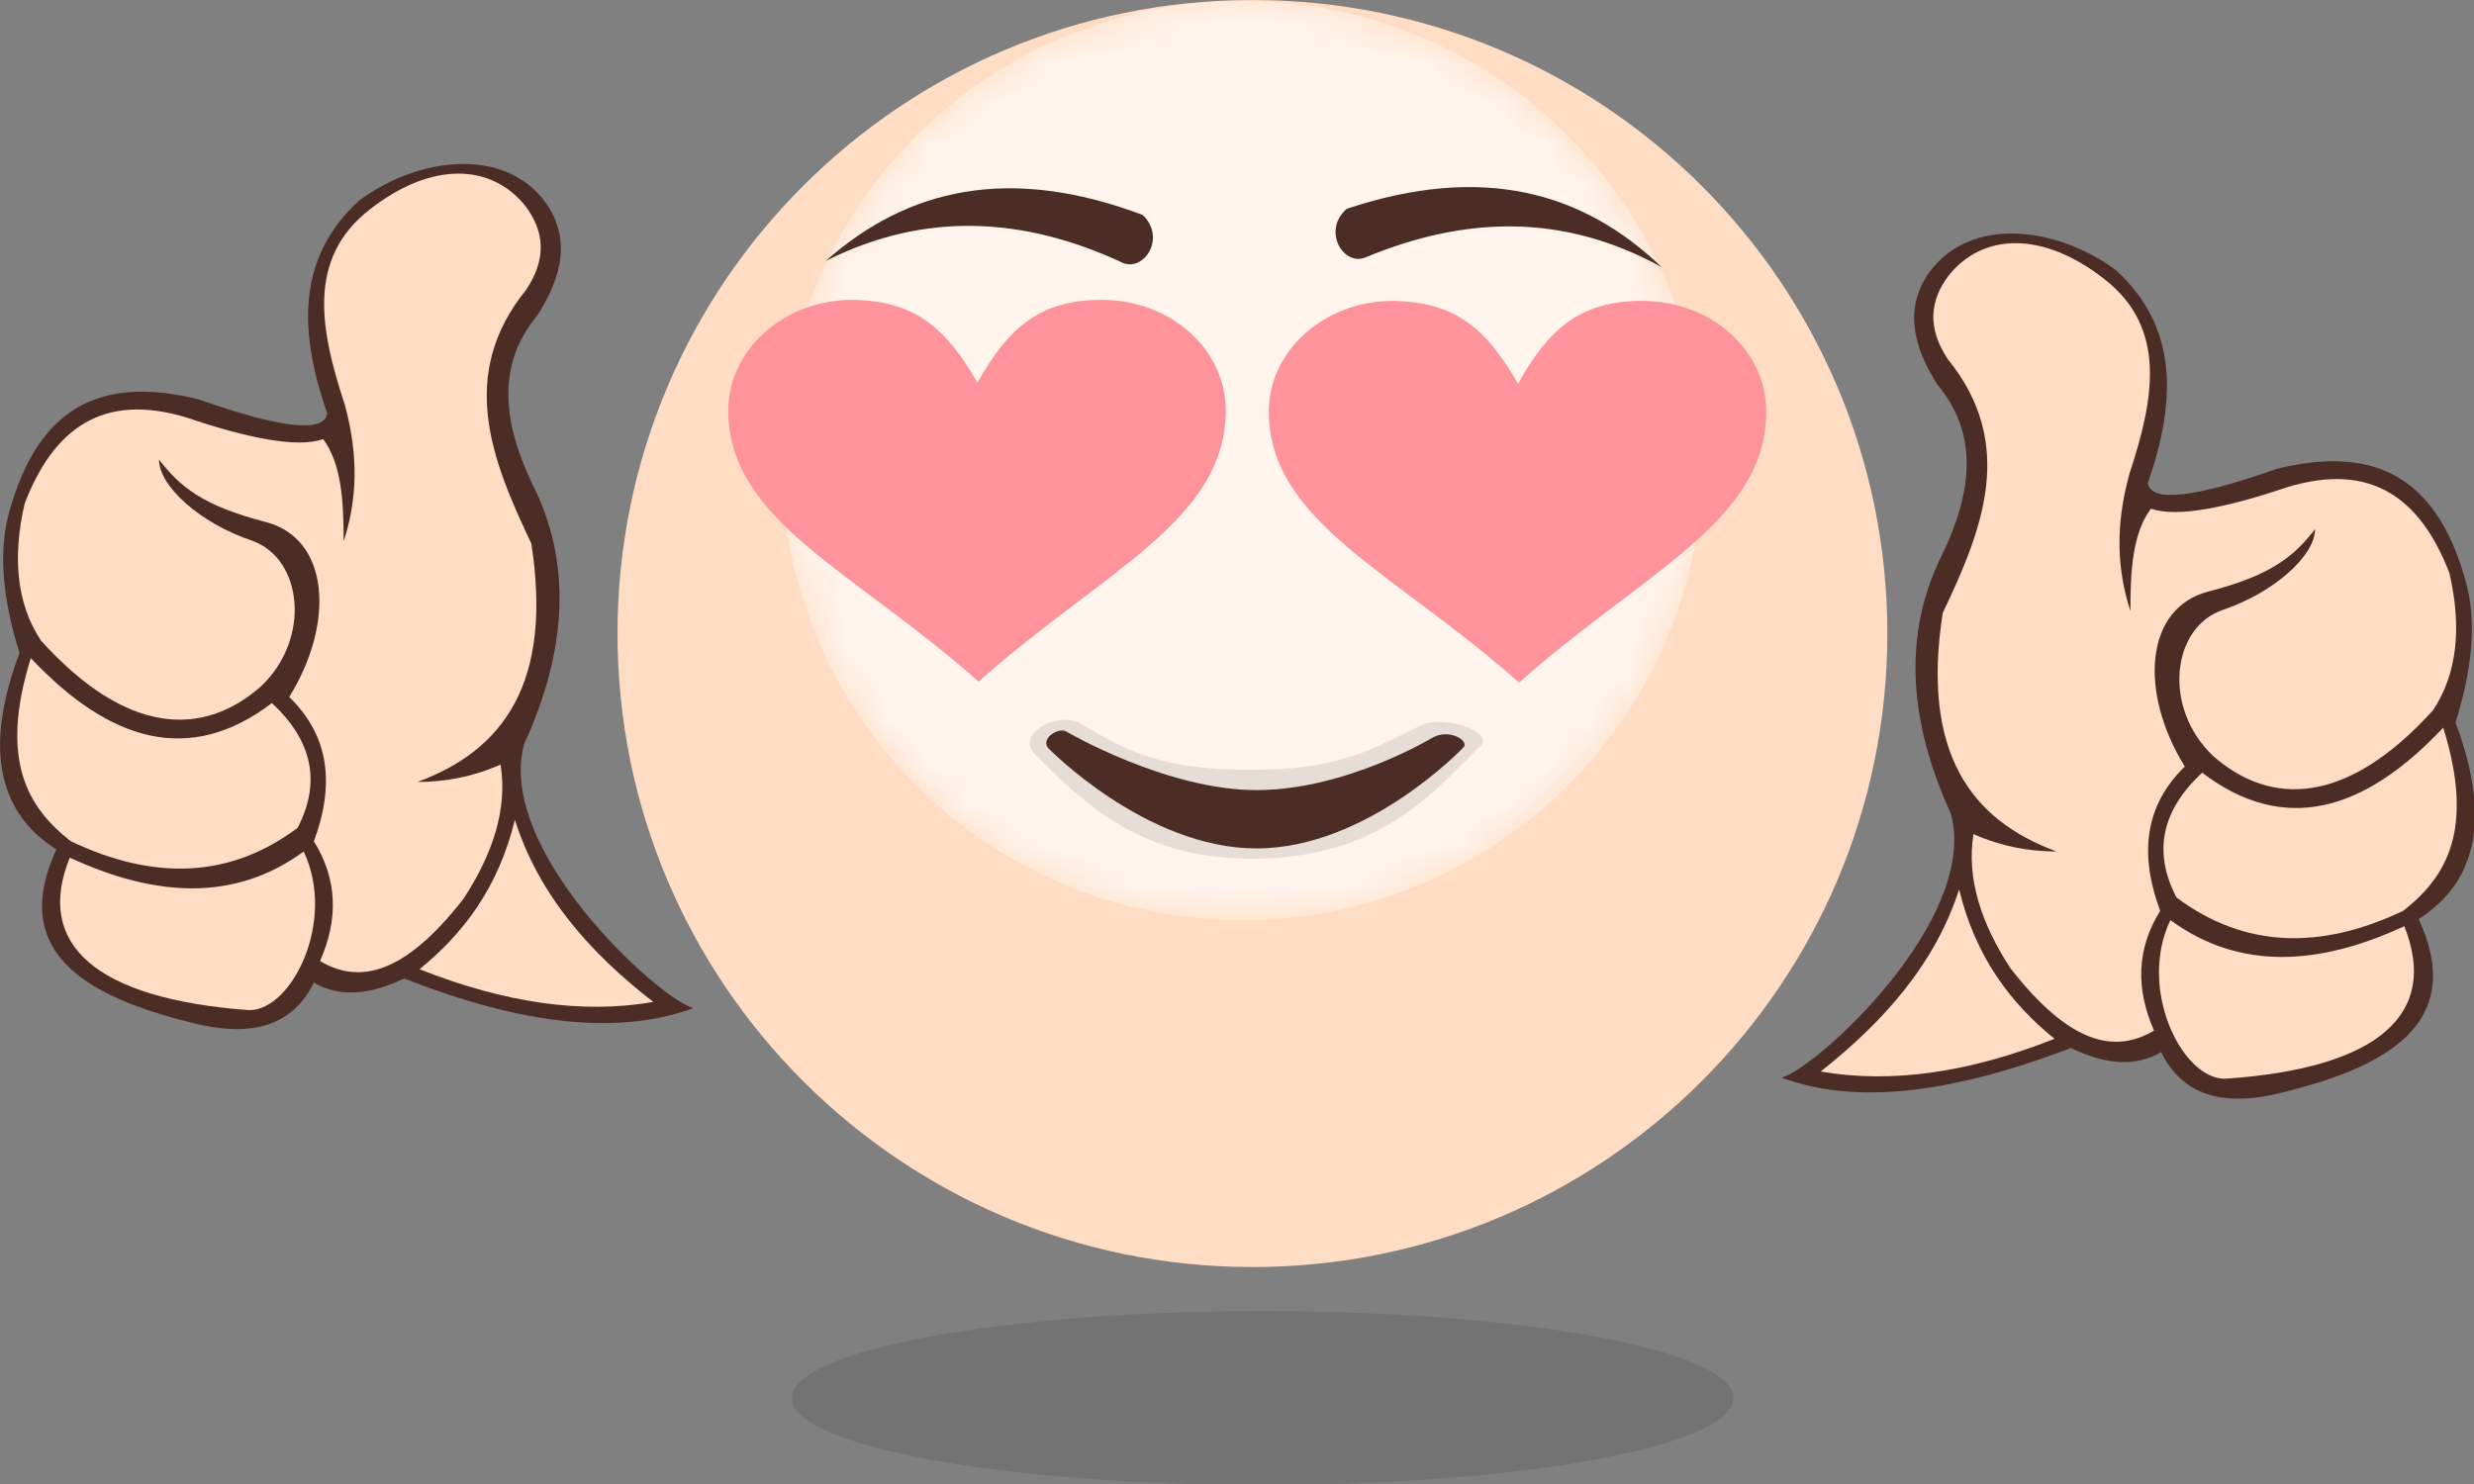 <svg width="60" height="36" viewBox="0 0 60 36" fill="none" xmlns="http://www.w3.org/2000/svg">
<rect x="0" y="0" width="60" height="36" fill="#808080" stroke="none"/>
<g clip-path="url(#clip0)">
<path opacity="0.1" d="M30.622 36.025C36.928 36.025 42.04 35.081 42.04 33.915C42.04 32.749 36.928 31.805 30.622 31.805C24.316 31.805 19.204 32.749 19.204 33.915C19.204 35.081 24.316 36.025 30.622 36.025Z" fill="black"/>
<path d="M30.374 30.737C38.878 30.737 45.772 23.856 45.772 15.368C45.772 6.881 38.878 0 30.374 0C21.869 0 14.976 6.881 14.976 15.368C14.976 23.856 21.869 30.737 30.374 30.737Z" fill="#FFDDC4"/>
<mask id="mask0" mask-type="alpha" maskUnits="userSpaceOnUse" x="18" y="0" width="24" height="23">
<path d="M41.294 11.173C41.294 17.33 36.294 22.321 30.125 22.321C23.956 22.321 18.956 17.33 18.956 11.173C18.956 5.016 23.956 0.025 30.125 0.025C36.294 0.025 41.294 5.016 41.294 11.173Z" fill="url(#paint0_linear)"/>
</mask>
<g mask="url(#mask0)">
<path opacity="0.7" d="M41.294 11.173C41.294 17.33 36.294 22.321 30.125 22.321C23.956 22.321 18.956 17.33 18.956 11.173C18.956 5.016 23.956 0.025 30.125 0.025C36.294 0.025 41.294 5.016 41.294 11.173Z" fill="white"/>
</g>
<path d="M20.025 6.331C22.015 4.569 24.478 3.998 27.712 5.214C28.284 5.76 27.762 6.58 27.239 6.381C24.851 5.264 22.438 5.115 20.025 6.331Z" fill="#4C2D25"/>
<path d="M40.298 6.48C38.383 4.643 35.945 3.973 32.662 5.065C32.065 5.586 32.562 6.431 33.084 6.257C35.522 5.239 37.91 5.164 40.298 6.48Z" fill="#4C2D25"/>
<path fill-rule="evenodd" clip-rule="evenodd" d="M23.707 9.285C24.453 7.945 25.224 7.274 26.717 7.274C28.384 7.274 29.727 8.466 29.727 9.956C29.727 12.637 26.742 13.854 23.732 16.535C20.722 13.854 17.662 12.637 17.662 9.956C17.662 8.491 19.005 7.274 20.672 7.274C22.189 7.299 22.936 7.945 23.707 9.285Z" fill="#FF939C"/>
<path fill-rule="evenodd" clip-rule="evenodd" d="M23.707 9.956C24.404 8.714 25.1 7.647 26.493 7.647C28.036 7.647 29.279 8.764 29.279 10.13C29.279 12.612 26.518 13.457 23.732 15.915C20.946 13.432 18.11 12.588 18.11 10.13C18.11 8.764 19.354 7.647 20.896 7.647C22.29 7.622 23.011 8.714 23.707 9.956Z" fill="#FF939C"/>
<path fill-rule="evenodd" clip-rule="evenodd" d="M18.358 9.931C18.358 9.931 18.557 8.665 20.025 8.094C21.965 7.523 23.06 9.434 23.06 9.434C23.06 9.434 21.319 8.168 20.1 8.665C18.881 9.186 18.358 9.931 18.358 9.931Z" fill="#FF939C"/>
<path fill-rule="evenodd" clip-rule="evenodd" d="M23.98 10.105C23.98 10.105 24.702 8.565 25.747 8.069C26.717 7.622 28.11 8.317 28.11 8.317C28.11 8.317 26.767 8.243 25.921 8.59C25.075 8.963 23.98 10.105 23.98 10.105Z" fill="#FF939C"/>
<path fill-rule="evenodd" clip-rule="evenodd" d="M36.816 9.31C37.562 7.969 38.334 7.299 39.826 7.299C41.493 7.299 42.836 8.491 42.836 9.98C42.836 12.662 39.851 13.878 36.841 16.559C33.831 13.878 30.771 12.662 30.771 9.98C30.771 8.515 32.115 7.299 33.781 7.299C35.299 7.324 36.045 7.969 36.816 9.31Z" fill="#FF939C"/>
<path fill-rule="evenodd" clip-rule="evenodd" d="M36.817 9.955C37.513 8.714 38.21 7.646 39.603 7.646C41.145 7.646 42.389 8.764 42.389 10.129C42.389 12.612 39.628 13.456 36.842 15.914C34.056 13.431 31.22 12.587 31.22 10.129C31.22 8.764 32.464 7.646 34.006 7.646C35.424 7.646 36.12 8.739 36.817 9.955Z" fill="#FF939C"/>
<path fill-rule="evenodd" clip-rule="evenodd" d="M31.468 9.955C31.468 9.955 31.667 8.689 33.134 8.118C35.075 7.547 36.169 9.459 36.169 9.459C36.169 9.459 34.428 8.193 33.209 8.689C31.99 9.211 31.468 9.955 31.468 9.955Z" fill="#FF939C"/>
<path fill-rule="evenodd" clip-rule="evenodd" d="M37.09 10.129C37.09 10.129 37.811 8.59 38.856 8.093C39.826 7.646 41.219 8.341 41.219 8.341C41.219 8.341 39.876 8.267 39.03 8.615C38.209 8.987 37.09 10.129 37.09 10.129Z" fill="#FF939C"/>
<path opacity="0.1" fill-rule="evenodd" clip-rule="evenodd" d="M35.821 18.174C34.552 19.489 33.259 20.78 30.497 20.83C27.786 20.88 26.393 19.614 25.075 18.273C24.652 17.801 25.672 17.205 26.244 17.578C27.214 18.124 28.035 18.72 30.597 18.67C32.687 18.645 33.483 18.049 34.552 17.553C35.199 17.379 36.368 17.801 35.821 18.174Z" fill="black"/>
<path fill-rule="evenodd" clip-rule="evenodd" d="M35.473 18.149C35.473 18.149 33.159 20.582 30.473 20.582C27.786 20.582 25.423 18.149 25.423 18.149C25.224 17.901 25.697 17.628 25.871 17.752C25.871 17.752 28.284 19.167 30.473 19.167C32.662 19.167 34.776 17.876 34.776 17.876C35.199 17.677 35.672 18 35.473 18.149Z" fill="#4C2D25"/>
<path d="M16.816 24.456C15.945 24.207 12.015 20.607 12.712 18.05C13.781 15.716 13.856 13.606 12.911 11.744C12.189 10.229 12.04 8.839 13.035 7.647C13.657 6.679 13.831 5.76 13.234 4.916C12.239 3.551 10.149 3.799 8.707 4.867C7.164 6.282 7.264 8.094 7.936 10.031C7.861 10.502 6.841 10.403 4.801 9.683C2.662 9.162 0.946 9.658 0.199 12.514C-0.049 13.507 0.1 14.649 0.473 15.84C-0.348 18.025 -0.124 19.664 1.368 20.607C0.274 22.966 1.866 24.108 4.528 24.778C6.145 25.225 7.115 24.853 7.612 23.835C8.234 24.207 8.98 24.133 9.801 23.736C12.761 24.902 15.05 25.101 16.816 24.456Z" fill="#4C2D25"/>
<path d="M12.737 4.991C11.916 3.973 10.473 3.898 8.956 5.09C7.438 6.282 7.762 7.995 8.359 9.807C8.707 11.074 8.657 12.141 8.334 13.134C8.334 12.166 8.284 11.248 7.836 10.652C7.214 10.875 5.996 10.627 4.528 10.13C2.488 9.51 1.294 10.403 0.598 12.216C0.299 13.507 0.399 14.649 0.996 15.543C3.085 17.852 4.926 17.876 6.319 16.66C7.563 15.493 7.339 13.532 6.095 13.11C4.851 12.688 3.856 11.794 3.856 11.148C4.354 11.794 4.901 12.265 6.443 12.663C7.986 13.06 8.135 15.096 7.015 16.908C8.011 17.876 8.11 19.068 7.612 20.409C8.185 21.328 8.21 22.296 7.762 23.314C8.682 23.86 9.777 23.686 11.244 21.799C11.941 20.732 12.314 19.639 12.14 18.547C11.468 18.845 10.797 18.969 10.125 18.969C12.214 18.199 13.409 16.561 12.886 13.184C11.916 11.148 11.095 9.087 12.762 7.027C13.259 6.282 13.21 5.612 12.737 4.991Z" fill="#FFDDC4"/>
<path d="M12.487 19.887C12.089 21.525 11.243 22.643 10.174 23.512C12.239 24.331 14.129 24.604 15.845 24.306C14.303 23.114 13.059 21.699 12.487 19.887Z" fill="#FFDDC4"/>
<path d="M0.747 15.964C2.662 18 4.603 18.571 6.593 17.056C7.588 17.975 7.787 18.993 7.215 20.085C5.548 21.327 3.707 21.352 1.717 20.408C0.672 19.589 -0.024 18.447 0.747 15.964Z" fill="#FFDDC4"/>
<path d="M1.692 20.805C3.732 21.749 5.672 21.898 7.364 20.656C8.16 22.32 7.09 24.505 6.046 24.505C2.289 24.231 0.847 22.891 1.692 20.805Z" fill="#FFDDC4"/>
<path d="M43.209 26.143C44.08 25.895 48.01 22.295 47.313 19.738C46.244 17.404 46.169 15.293 47.114 13.431C47.836 11.917 47.985 10.527 46.99 9.335C46.368 8.367 46.194 7.448 46.791 6.604C47.786 5.238 49.876 5.487 51.318 6.554C52.861 7.969 52.761 9.782 52.09 11.718C52.164 12.19 53.184 12.091 55.224 11.371C57.363 10.849 59.08 11.346 59.826 14.201C60.075 15.194 59.925 16.336 59.552 17.528C60.373 19.713 60.149 21.351 58.657 22.295C59.751 24.654 58.159 25.796 55.498 26.466C53.881 26.913 52.91 26.54 52.413 25.522C51.791 25.895 51.045 25.82 50.224 25.423C47.239 26.565 44.95 26.789 43.209 26.143Z" fill="#4C2D25"/>
<path d="M47.264 6.678C48.085 5.66 49.528 5.586 51.046 6.778C52.563 7.969 52.24 9.683 51.643 11.495C51.294 12.761 51.344 13.829 51.667 14.822C51.667 13.854 51.717 12.935 52.165 12.339C52.787 12.562 54.006 12.314 55.473 11.818C57.513 11.197 58.707 12.091 59.404 13.903C59.702 15.194 59.603 16.336 59.006 17.23C56.916 19.539 55.075 19.564 53.682 18.347C52.439 17.18 52.663 15.219 53.906 14.797C55.15 14.375 56.145 13.481 56.145 12.836C55.648 13.481 55.1 13.953 53.558 14.35C52.016 14.747 51.867 16.783 52.986 18.596C51.991 19.564 51.891 20.756 52.389 22.096C51.817 23.015 51.792 23.983 52.24 25.001C51.319 25.547 50.225 25.374 48.757 23.487C48.06 22.419 47.687 21.327 47.861 20.234C48.533 20.532 49.205 20.656 49.876 20.656C47.787 19.887 46.593 18.248 47.115 14.871C48.085 12.836 48.906 10.775 47.24 8.714C46.742 7.969 46.792 7.299 47.264 6.678Z" fill="#FFDDC4"/>
<path d="M47.513 21.575C47.91 23.214 48.756 24.331 49.826 25.2C47.761 26.019 45.871 26.292 44.154 25.994C45.697 24.778 46.94 23.363 47.513 21.575Z" fill="#FFDDC4"/>
<path d="M59.254 17.652C57.338 19.688 55.398 20.259 53.408 18.745C52.413 19.663 52.214 20.681 52.786 21.774C54.453 23.015 56.293 23.04 58.283 22.096C59.328 21.277 60.025 20.135 59.254 17.652Z" fill="#FFDDC4"/>
<path d="M58.309 22.469C56.269 23.413 54.329 23.562 52.637 22.32C51.841 23.984 52.911 26.169 53.956 26.169C57.712 25.92 59.155 24.58 58.309 22.469Z" fill="#FFDDC4"/>
</g>
<defs>
<linearGradient id="paint0_linear" x1="30.127" y1="-6.746" x2="30.127" y2="20.353" gradientUnits="userSpaceOnUse">
<stop stop-color="white"/>
<stop offset="1" stop-color="#231F20"/>
</linearGradient>
<clipPath id="clip0">
<rect width="60" height="36" fill="white"/>
</clipPath>
</defs>
</svg>
